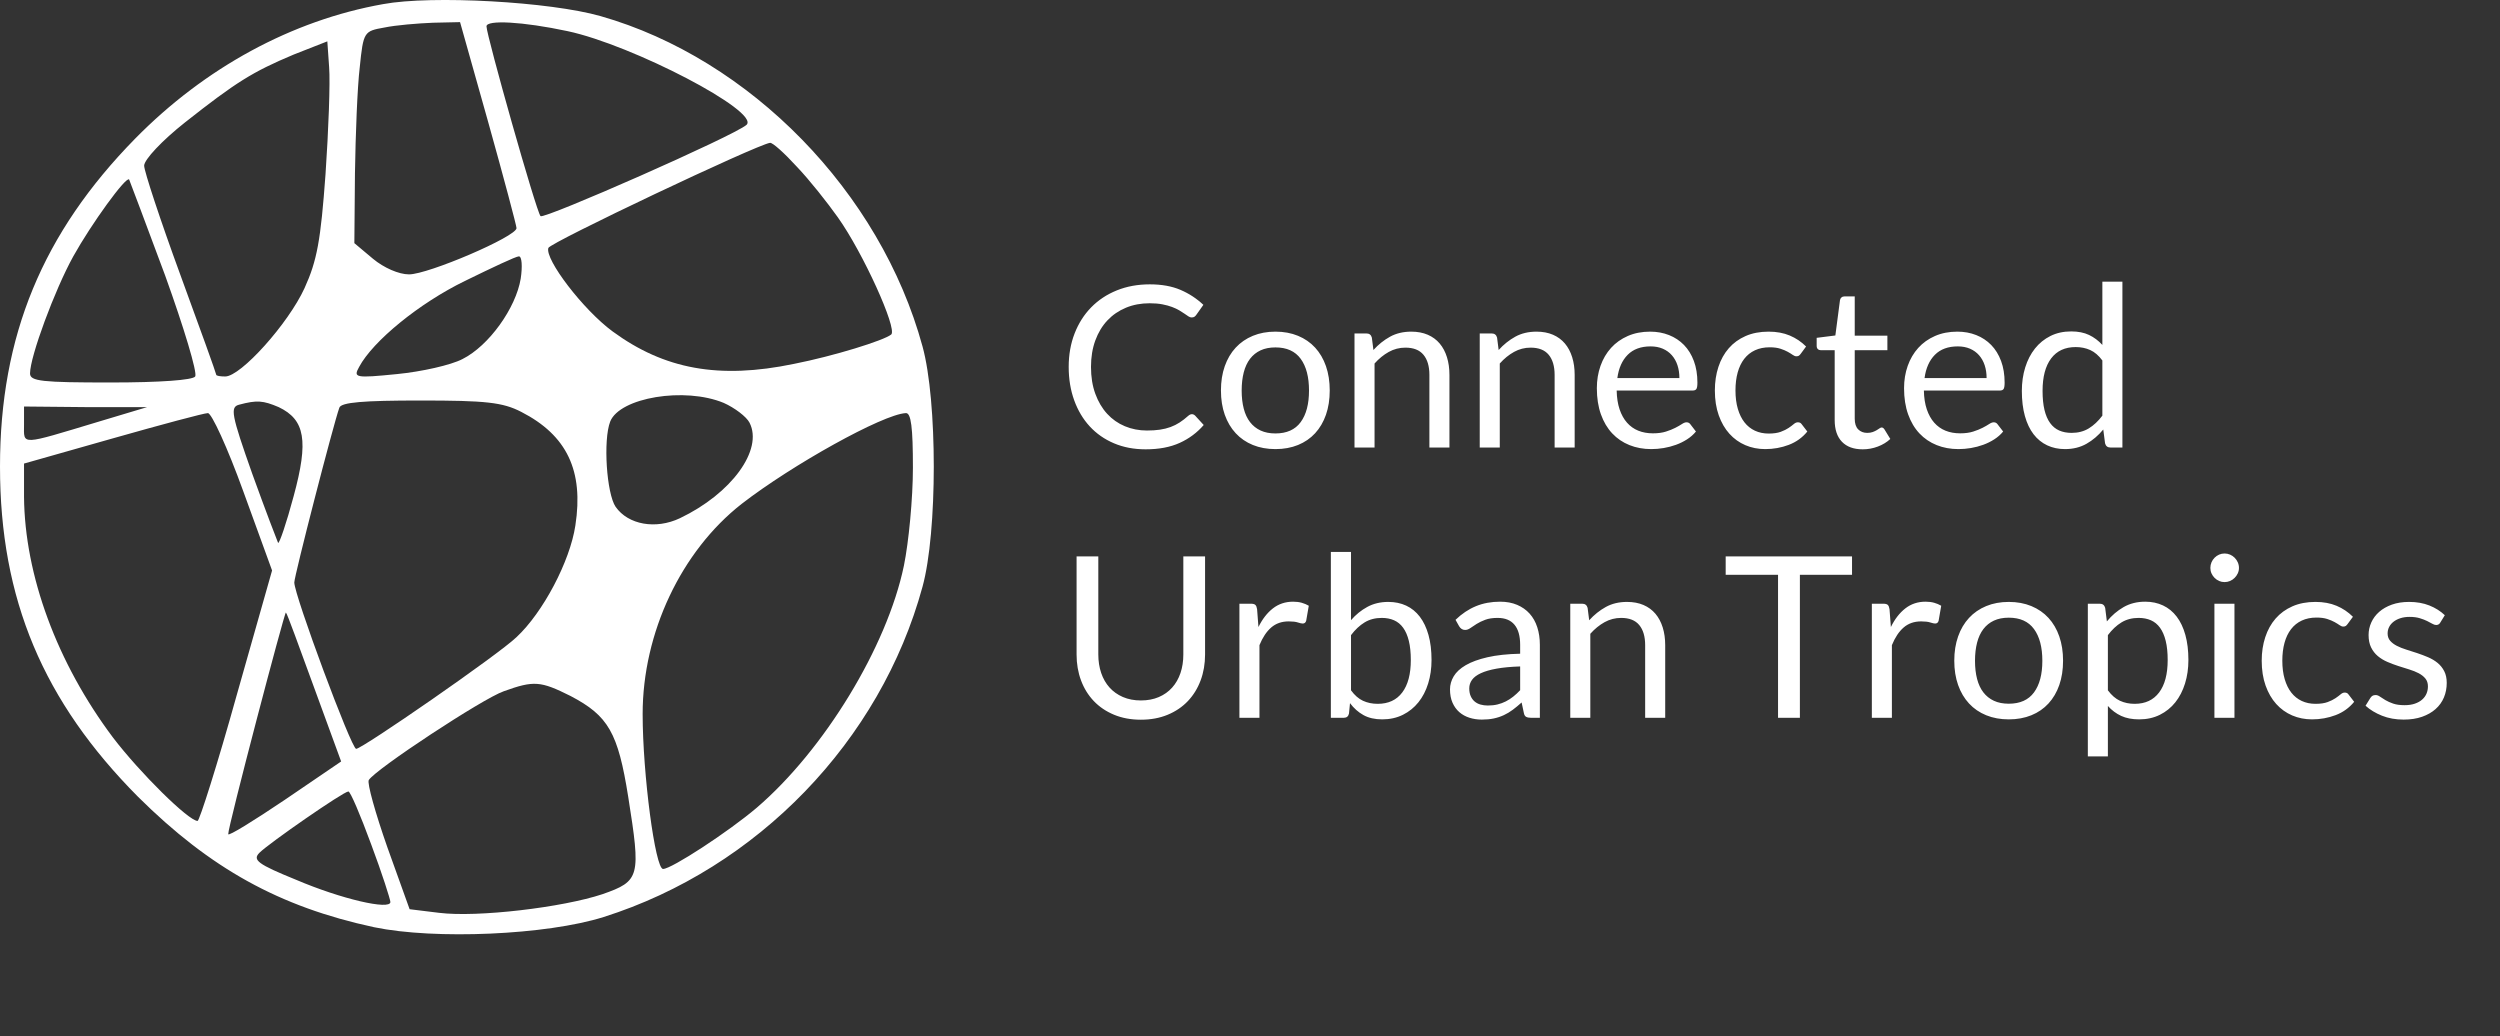 <?xml version="1.0" standalone="no"?><!-- Generator: Gravit.io --><svg xmlns="http://www.w3.org/2000/svg" xmlns:xlink="http://www.w3.org/1999/xlink" style="isolation:isolate" width="555" height="230"><rect width="100%" height="100%" fill="#333333" stroke="none"/><path d=" M 85.067 0.912 C 64.8 4.512 45.467 15.046 30 30.779 C 9.467 51.712 1.7763568394002505e-14 74.512 1.7763568394002505e-14 103.579 C 1.7763568394002505e-14 133.046 9.6 155.712 30.667 176.912 C 46.667 192.779 62 201.312 83.067 205.846 C 96.533 208.646 121.333 207.579 134 203.579 C 168.133 192.779 195.467 164.512 204.8 130.246 C 208.133 118.112 208.133 89.046 204.8 76.912 C 195.467 42.646 166.533 13.046 133.333 3.579 C 122.133 0.379 95.867 -1.088 85.067 0.912 Z  M 108.4 27.179 C 111.867 39.579 114.667 50.112 114.667 50.646 C 114.667 52.512 95.067 60.912 90.8 60.912 C 88.533 60.912 85.2 59.446 82.8 57.446 L 78.667 53.979 L 78.8 38.512 C 78.933 29.846 79.333 19.312 79.867 14.912 C 80.667 7.046 80.8 6.912 85.333 6.112 C 87.867 5.579 92.8 5.179 96.133 5.046 L 102.133 4.912 L 108.4 27.179 Z  M 126 6.912 C 140.4 9.979 168.8 24.779 165.733 27.712 C 163.067 30.112 120.667 48.779 120 47.979 C 119.067 47.046 108 7.846 108 5.846 C 108 4.379 116 4.779 126 6.912 Z  M 72.267 38.646 C 71.2 53.312 70.4 57.846 67.6 63.979 C 64 71.846 53.467 83.579 50 83.579 C 48.933 83.579 48 83.446 48 83.179 C 48 82.912 44.4 72.912 40 60.912 C 35.6 48.912 32 37.979 32 36.779 C 32 35.446 36 31.179 41.067 27.179 C 52.4 18.246 56 15.979 65.2 12.112 L 72.667 9.179 L 73.067 14.912 C 73.333 18.246 72.933 28.912 72.267 38.646 Z  M 176.933 37.046 C 179.733 39.979 183.733 45.046 186 48.246 C 191.6 56.112 199.2 72.912 197.867 74.246 C 196.267 75.579 185.067 79.046 176.267 80.779 C 159.6 84.246 147.467 81.979 136 73.579 C 129.467 68.779 120.933 57.579 121.733 55.046 C 122.133 53.846 168 32.112 170.933 31.712 C 171.467 31.579 174.133 33.979 176.933 37.046 Z  M 36.667 61.179 C 40.8 72.646 43.867 82.779 43.333 83.579 C 42.8 84.379 35.6 84.912 24.533 84.912 C 9.333 84.912 6.667 84.646 6.667 82.912 C 6.667 79.179 12.133 64.379 16.267 56.912 C 20.267 49.712 28 39.046 28.667 39.846 C 28.8 40.112 32.4 49.712 36.667 61.179 Z  M 115.6 61.846 C 114.533 68.379 108.533 76.779 102.667 79.712 C 100.133 81.046 93.6 82.512 88.133 83.046 C 78.8 83.979 78.4 83.846 79.733 81.446 C 82.8 75.712 93.067 67.312 103.2 62.379 C 109.2 59.446 114.533 56.912 115.2 56.912 C 115.867 56.912 116 59.179 115.6 61.846 Z  M 160.667 89.446 C 163.067 90.512 165.733 92.512 166.4 93.846 C 169.467 99.846 162.4 109.579 150.933 115.046 C 145.6 117.579 139.467 116.512 136.667 112.512 C 134.667 109.579 133.867 97.712 135.467 93.579 C 137.6 88.246 152 85.846 160.667 89.446 Z  M 61.867 90.379 C 67.733 93.179 68.533 97.846 65.2 110.112 C 63.6 116.112 62 120.779 61.733 120.512 C 61.6 120.246 58.933 113.312 56 105.179 C 51.333 91.979 51.067 90.379 53.067 89.846 C 57.067 88.779 58.4 88.912 61.867 90.379 Z  M 115.733 91.446 C 125.867 96.646 129.6 104.512 127.733 116.646 C 126.533 124.646 120.533 135.979 114.667 141.446 C 110.667 145.312 80.4 166.246 79.067 166.246 C 78 166.246 65.333 132.112 65.333 129.312 C 65.333 127.846 74 94.246 75.333 90.512 C 75.733 89.312 80.667 88.912 93.333 88.912 C 107.867 88.912 111.6 89.312 115.733 91.446 Z  M 22 93.579 C 4.267 98.912 5.333 98.912 5.333 94.246 L 5.333 90.246 L 19.067 90.379 L 32.667 90.379 L 22 93.579 Z  M 54 109.046 L 60.4 126.646 L 52.533 154.379 C 48.267 169.712 44.267 182.246 43.867 182.246 C 41.867 182.246 31.067 171.579 25.067 163.712 C 12.667 147.179 5.467 127.712 5.333 110.246 L 5.333 102.912 L 25.067 97.312 C 35.867 94.246 45.333 91.712 46.133 91.712 C 46.933 91.579 50.533 99.446 54 109.046 Z  M 202.667 103.846 C 202.667 110.646 201.733 120.379 200.667 125.579 C 196.933 143.579 182.933 166.512 168 179.312 C 161.733 184.646 149.067 192.912 147.2 192.912 C 145.467 192.912 142.667 171.846 142.667 158.512 C 142.667 140.512 151.2 122.379 164.667 111.846 C 175.867 103.179 196 91.979 201.067 91.712 C 202.267 91.579 202.667 94.912 202.667 103.846 Z  M 69.733 152.646 L 75.733 169.046 L 63.2 177.579 C 56.267 182.246 50.667 185.712 50.667 185.179 C 50.533 183.846 63.2 135.712 63.467 135.979 C 63.733 136.112 66.4 143.579 69.733 152.646 Z  M 126.667 154.512 C 135.067 158.912 137.2 162.646 139.467 176.912 C 142.267 194.646 142.133 195.579 133.733 198.512 C 124.933 201.446 106 203.712 97.467 202.646 L 90.933 201.846 L 86 188.112 C 83.333 180.512 81.467 173.846 81.867 173.179 C 83.333 170.779 107.2 155.046 111.867 153.446 C 118.533 151.046 120 151.179 126.667 154.512 Z  M 82.4 187.446 C 84.8 193.846 86.667 199.712 86.667 200.246 C 86.667 202.112 75.733 199.579 65.733 195.312 C 57.2 191.846 56 190.912 57.6 189.312 C 59.733 187.179 76.267 175.712 77.333 175.712 C 77.733 175.579 80 180.912 82.4 187.446 Z " fill-rule="evenodd" fill="rgb(255,255,255)" stroke-width="0.133" stroke="rgba(0,0,0,0)" stroke-linejoin="miter" stroke-linecap="butt"/><path d=" M 264.6 91.95 Q 265 91.95 265.325 92.275 L 267.225 94.35 Q 265.025 96.9 261.887 98.325 Q 258.75 99.75 254.325 99.75 Q 250.45 99.75 247.3 98.412 Q 244.15 97.075 241.925 94.662 Q 239.7 92.25 238.475 88.875 Q 237.25 85.5 237.25 81.45 Q 237.25 77.4 238.562 74.025 Q 239.875 70.65 242.25 68.225 Q 244.625 65.8 247.938 64.463 Q 251.25 63.125 255.25 63.125 Q 259.2 63.125 262.062 64.35 Q 264.925 65.575 267.15 67.675 L 265.575 69.9 Q 265.4 70.15 265.175 70.312 Q 264.95 70.475 264.525 70.475 Q 264.2 70.475 263.837 70.237 Q 263.475 70 262.975 69.65 Q 262.475 69.3 261.8 68.9 Q 261.125 68.5 260.2 68.15 Q 259.275 67.8 258.05 67.562 Q 256.825 67.325 255.225 67.325 Q 252.35 67.325 249.963 68.312 Q 247.575 69.3 245.85 71.125 Q 244.125 72.95 243.162 75.575 Q 242.2 78.2 242.2 81.45 Q 242.2 84.8 243.162 87.425 Q 244.125 90.05 245.787 91.862 Q 247.45 93.675 249.725 94.625 Q 252 95.575 254.625 95.575 Q 256.225 95.575 257.5 95.388 Q 258.775 95.2 259.863 94.8 Q 260.95 94.4 261.887 93.787 Q 262.825 93.175 263.775 92.325 Q 264.2 91.95 264.6 91.95 Z  M 283.15 73.625 Q 285.925 73.625 288.163 74.55 Q 290.4 75.475 291.962 77.175 Q 293.525 78.875 294.363 81.287 Q 295.2 83.7 295.2 86.675 Q 295.2 89.675 294.363 92.075 Q 293.525 94.475 291.962 96.175 Q 290.4 97.875 288.163 98.787 Q 285.925 99.7 283.15 99.7 Q 280.375 99.7 278.137 98.787 Q 275.9 97.875 274.325 96.175 Q 272.75 94.475 271.9 92.075 Q 271.05 89.675 271.05 86.675 Q 271.05 83.7 271.9 81.287 Q 272.75 78.875 274.325 77.175 Q 275.9 75.475 278.137 74.55 Q 280.375 73.625 283.15 73.625 Z  M 283.15 96.225 Q 286.9 96.225 288.75 93.713 Q 290.6 91.2 290.6 86.7 Q 290.6 82.175 288.75 79.65 Q 286.9 77.125 283.15 77.125 Q 281.25 77.125 279.85 77.775 Q 278.45 78.425 277.512 79.65 Q 276.575 80.875 276.113 82.662 Q 275.65 84.45 275.65 86.7 Q 275.65 88.95 276.113 90.725 Q 276.575 92.5 277.512 93.713 Q 278.45 94.925 279.85 95.575 Q 281.25 96.225 283.15 96.225 Z  M 300.7 99.35 L 300.7 74.025 L 303.35 74.025 Q 304.3 74.025 304.55 74.95 L 304.9 77.7 Q 306.55 75.875 308.587 74.75 Q 310.625 73.625 313.3 73.625 Q 315.375 73.625 316.962 74.312 Q 318.55 75 319.613 76.263 Q 320.675 77.525 321.225 79.3 Q 321.775 81.075 321.775 83.225 L 321.775 99.35 L 317.325 99.35 L 317.325 83.225 Q 317.325 80.35 316.012 78.763 Q 314.7 77.175 312 77.175 Q 310.025 77.175 308.312 78.125 Q 306.6 79.075 305.15 80.7 L 305.15 99.35 L 300.7 99.35 Z  M 328.5 99.35 L 328.5 74.025 L 331.15 74.025 Q 332.1 74.025 332.35 74.95 L 332.7 77.7 Q 334.35 75.875 336.387 74.75 Q 338.425 73.625 341.1 73.625 Q 343.175 73.625 344.762 74.312 Q 346.35 75 347.413 76.263 Q 348.475 77.525 349.025 79.3 Q 349.575 81.075 349.575 83.225 L 349.575 99.35 L 345.125 99.35 L 345.125 83.225 Q 345.125 80.35 343.812 78.763 Q 342.5 77.175 339.8 77.175 Q 337.825 77.175 336.113 78.125 Q 334.4 79.075 332.95 80.7 L 332.95 99.35 L 328.5 99.35 Z  M 366.325 73.625 Q 368.6 73.625 370.525 74.388 Q 372.45 75.15 373.85 76.588 Q 375.25 78.025 376.038 80.138 Q 376.825 82.25 376.825 84.95 Q 376.825 86 376.6 86.35 Q 376.375 86.7 375.75 86.7 L 358.9 86.7 Q 358.95 89.1 359.55 90.875 Q 360.15 92.65 361.2 93.838 Q 362.25 95.025 363.7 95.613 Q 365.15 96.2 366.95 96.2 Q 368.625 96.2 369.837 95.812 Q 371.05 95.425 371.925 94.975 Q 372.8 94.525 373.387 94.138 Q 373.975 93.75 374.4 93.75 Q 374.95 93.75 375.25 94.175 L 376.5 95.8 Q 375.675 96.8 374.525 97.537 Q 373.375 98.275 372.062 98.75 Q 370.75 99.225 369.35 99.463 Q 367.95 99.7 366.575 99.7 Q 363.95 99.7 361.738 98.812 Q 359.525 97.925 357.913 96.213 Q 356.3 94.5 355.4 91.975 Q 354.5 89.45 354.5 86.175 Q 354.5 83.525 355.312 81.225 Q 356.125 78.925 357.65 77.237 Q 359.175 75.55 361.375 74.588 Q 363.575 73.625 366.325 73.625 Z  M 366.425 76.9 Q 363.2 76.9 361.35 78.763 Q 359.5 80.625 359.05 83.925 L 372.825 83.925 Q 372.825 82.375 372.4 81.088 Q 371.975 79.8 371.15 78.862 Q 370.325 77.925 369.137 77.412 Q 367.95 76.9 366.425 76.9 Z  M 399.775 78.525 Q 399.575 78.8 399.375 78.95 Q 399.175 79.1 398.8 79.1 Q 398.425 79.1 397.987 78.787 Q 397.55 78.475 396.875 78.1 Q 396.2 77.725 395.237 77.412 Q 394.275 77.1 392.875 77.1 Q 391.025 77.1 389.6 77.763 Q 388.175 78.425 387.212 79.675 Q 386.25 80.925 385.762 82.7 Q 385.275 84.475 385.275 86.675 Q 385.275 88.975 385.8 90.763 Q 386.325 92.55 387.275 93.763 Q 388.225 94.975 389.587 95.613 Q 390.95 96.25 392.65 96.25 Q 394.275 96.25 395.325 95.863 Q 396.375 95.475 397.075 95 Q 397.775 94.525 398.225 94.138 Q 398.675 93.75 399.125 93.75 Q 399.7 93.75 399.975 94.175 L 401.225 95.8 Q 399.575 97.825 397.1 98.763 Q 394.625 99.7 391.875 99.7 Q 389.5 99.7 387.462 98.825 Q 385.425 97.95 383.925 96.287 Q 382.425 94.625 381.562 92.2 Q 380.7 89.775 380.7 86.675 Q 380.7 83.85 381.487 81.45 Q 382.275 79.05 383.788 77.312 Q 385.3 75.575 387.525 74.6 Q 389.75 73.625 392.625 73.625 Q 395.275 73.625 397.325 74.487 Q 399.375 75.35 400.95 76.925 L 399.775 78.525 Z  M 413.525 99.75 Q 410.525 99.75 408.913 98.075 Q 407.3 96.4 407.3 93.25 L 407.3 77.75 L 404.25 77.75 Q 403.85 77.75 403.575 77.513 Q 403.3 77.275 403.3 76.775 L 403.3 75 L 407.45 74.475 L 408.475 66.65 Q 408.525 66.275 408.8 66.037 Q 409.075 65.8 409.5 65.8 L 411.75 65.8 L 411.75 74.525 L 419 74.525 L 419 77.75 L 411.75 77.75 L 411.75 92.95 Q 411.75 94.55 412.525 95.325 Q 413.3 96.1 414.525 96.1 Q 415.225 96.1 415.737 95.912 Q 416.25 95.725 416.625 95.5 Q 417 95.275 417.262 95.088 Q 417.525 94.9 417.725 94.9 Q 418.075 94.9 418.35 95.325 L 419.65 97.45 Q 418.5 98.525 416.875 99.138 Q 415.25 99.75 413.525 99.75 Z  M 434.525 73.625 Q 436.8 73.625 438.725 74.388 Q 440.65 75.15 442.05 76.588 Q 443.45 78.025 444.238 80.138 Q 445.025 82.25 445.025 84.95 Q 445.025 86 444.8 86.35 Q 444.575 86.7 443.95 86.7 L 427.1 86.7 Q 427.15 89.1 427.75 90.875 Q 428.35 92.65 429.4 93.838 Q 430.45 95.025 431.9 95.613 Q 433.35 96.2 435.15 96.2 Q 436.825 96.2 438.038 95.812 Q 439.25 95.425 440.125 94.975 Q 441 94.525 441.587 94.138 Q 442.175 93.75 442.6 93.75 Q 443.15 93.75 443.45 94.175 L 444.7 95.8 Q 443.875 96.8 442.725 97.537 Q 441.575 98.275 440.262 98.75 Q 438.95 99.225 437.55 99.463 Q 436.15 99.7 434.775 99.7 Q 432.15 99.7 429.938 98.812 Q 427.725 97.925 426.112 96.213 Q 424.5 94.5 423.6 91.975 Q 422.7 89.45 422.7 86.175 Q 422.7 83.525 423.512 81.225 Q 424.325 78.925 425.85 77.237 Q 427.375 75.55 429.575 74.588 Q 431.775 73.625 434.525 73.625 Z  M 434.625 76.9 Q 431.4 76.9 429.55 78.763 Q 427.7 80.625 427.25 83.925 L 441.025 83.925 Q 441.025 82.375 440.6 81.088 Q 440.175 79.8 439.35 78.862 Q 438.525 77.925 437.337 77.412 Q 436.15 76.9 434.625 76.9 Z  M 468.525 99.35 Q 467.575 99.35 467.325 98.425 L 466.925 95.35 Q 465.3 97.325 463.212 98.513 Q 461.125 99.7 458.425 99.7 Q 456.25 99.7 454.475 98.863 Q 452.7 98.025 451.45 96.4 Q 450.2 94.775 449.525 92.35 Q 448.85 89.925 448.85 86.775 Q 448.85 83.975 449.6 81.562 Q 450.35 79.15 451.763 77.375 Q 453.175 75.6 455.2 74.588 Q 457.225 73.575 459.8 73.575 Q 462.125 73.575 463.775 74.362 Q 465.425 75.15 466.725 76.575 L 466.725 62.525 L 471.175 62.525 L 471.175 99.35 L 468.525 99.35 Z  M 459.9 96.1 Q 462.075 96.1 463.712 95.1 Q 465.35 94.1 466.725 92.275 L 466.725 80.025 Q 465.5 78.375 464.038 77.713 Q 462.575 77.05 460.8 77.05 Q 457.25 77.05 455.35 79.575 Q 453.45 82.1 453.45 86.775 Q 453.45 89.25 453.875 91.013 Q 454.3 92.775 455.125 93.912 Q 455.95 95.05 457.15 95.575 Q 458.35 96.1 459.9 96.1 Z  M 253.275 155.5 Q 255.5 155.5 257.25 154.75 Q 259 154 260.212 152.65 Q 261.425 151.3 262.062 149.425 Q 262.7 147.55 262.7 145.3 L 262.7 123.525 L 267.525 123.525 L 267.525 145.3 Q 267.525 148.4 266.538 151.05 Q 265.55 153.7 263.712 155.637 Q 261.875 157.575 259.225 158.675 Q 256.575 159.775 253.275 159.775 Q 249.975 159.775 247.325 158.675 Q 244.675 157.575 242.825 155.637 Q 240.975 153.7 239.988 151.05 Q 239 148.4 239 145.3 L 239 123.525 L 243.825 123.525 L 243.825 145.275 Q 243.825 147.525 244.463 149.4 Q 245.1 151.275 246.312 152.625 Q 247.525 153.975 249.287 154.738 Q 251.05 155.5 253.275 155.5 Z  M 275.15 159.35 L 275.15 134.025 L 277.7 134.025 Q 278.425 134.025 278.7 134.3 Q 278.975 134.575 279.075 135.25 L 279.375 139.2 Q 280.675 136.55 282.587 135.062 Q 284.5 133.575 287.075 133.575 Q 288.125 133.575 288.975 133.812 Q 289.825 134.05 290.55 134.475 L 289.975 137.8 Q 289.8 138.425 289.2 138.425 Q 288.85 138.425 288.125 138.188 Q 287.4 137.95 286.1 137.95 Q 283.775 137.95 282.212 139.3 Q 280.65 140.65 279.6 143.225 L 279.6 159.35 L 275.15 159.35 Z  M 295.45 159.35 L 295.45 122.525 L 299.925 122.525 L 299.925 137.675 Q 301.5 135.85 303.538 134.738 Q 305.575 133.625 308.2 133.625 Q 310.4 133.625 312.175 134.45 Q 313.95 135.275 315.2 136.912 Q 316.45 138.55 317.125 140.962 Q 317.8 143.375 317.8 146.525 Q 317.8 149.325 317.05 151.738 Q 316.3 154.15 314.887 155.912 Q 313.475 157.675 311.438 158.688 Q 309.4 159.7 306.85 159.7 Q 304.4 159.7 302.688 158.75 Q 300.975 157.8 299.7 156.1 L 299.475 158.4 Q 299.275 159.35 298.325 159.35 L 295.45 159.35 Z  M 306.75 137.175 Q 304.575 137.175 302.938 138.175 Q 301.3 139.175 299.925 141 L 299.925 153.25 Q 301.125 154.9 302.587 155.575 Q 304.05 156.25 305.85 156.25 Q 309.4 156.25 311.3 153.725 Q 313.2 151.2 313.2 146.525 Q 313.2 144.05 312.762 142.275 Q 312.325 140.5 311.5 139.363 Q 310.675 138.225 309.475 137.7 Q 308.275 137.175 306.75 137.175 Z  M 341.85 159.35 L 339.875 159.35 Q 339.225 159.35 338.825 159.15 Q 338.425 158.95 338.3 158.3 L 337.8 155.95 Q 336.8 156.85 335.85 157.562 Q 334.9 158.275 333.85 158.762 Q 332.8 159.25 331.613 159.5 Q 330.425 159.75 328.975 159.75 Q 327.5 159.75 326.212 159.337 Q 324.925 158.925 323.975 158.1 Q 323.025 157.275 322.462 156.012 Q 321.9 154.75 321.9 153.025 Q 321.9 151.525 322.725 150.137 Q 323.55 148.75 325.387 147.675 Q 327.225 146.6 330.2 145.912 Q 333.175 145.225 337.475 145.125 L 337.475 143.15 Q 337.475 140.2 336.212 138.688 Q 334.95 137.175 332.475 137.175 Q 330.85 137.175 329.738 137.587 Q 328.625 138 327.812 138.512 Q 327 139.025 326.413 139.438 Q 325.825 139.85 325.25 139.85 Q 324.8 139.85 324.462 139.613 Q 324.125 139.375 323.925 139.025 L 323.125 137.6 Q 325.225 135.575 327.65 134.575 Q 330.075 133.575 333.025 133.575 Q 335.15 133.575 336.8 134.275 Q 338.45 134.975 339.575 136.225 Q 340.7 137.475 341.275 139.25 Q 341.85 141.025 341.85 143.15 L 341.85 159.35 Z  M 330.3 156.625 Q 331.475 156.625 332.45 156.387 Q 333.425 156.15 334.288 155.712 Q 335.15 155.275 335.938 154.65 Q 336.725 154.025 337.475 153.225 L 337.475 147.95 Q 334.4 148.05 332.25 148.438 Q 330.1 148.825 328.75 149.45 Q 327.4 150.075 326.788 150.925 Q 326.175 151.775 326.175 152.825 Q 326.175 153.825 326.5 154.55 Q 326.825 155.275 327.375 155.738 Q 327.925 156.2 328.675 156.412 Q 329.425 156.625 330.3 156.625 Z  M 348.6 159.35 L 348.6 134.025 L 351.25 134.025 Q 352.2 134.025 352.45 134.95 L 352.8 137.7 Q 354.45 135.875 356.488 134.75 Q 358.525 133.625 361.2 133.625 Q 363.275 133.625 364.863 134.312 Q 366.45 135 367.513 136.262 Q 368.575 137.525 369.125 139.3 Q 369.675 141.075 369.675 143.225 L 369.675 159.35 L 365.225 159.35 L 365.225 143.225 Q 365.225 140.35 363.913 138.762 Q 362.6 137.175 359.9 137.175 Q 357.925 137.175 356.213 138.125 Q 354.5 139.075 353.05 140.7 L 353.05 159.35 L 348.6 159.35 Z  M 411.15 123.525 L 411.15 127.6 L 399.575 127.6 L 399.575 159.35 L 394.725 159.35 L 394.725 127.6 L 383.1 127.6 L 383.1 123.525 L 411.15 123.525 Z  M 415.55 159.35 L 415.55 134.025 L 418.1 134.025 Q 418.825 134.025 419.1 134.3 Q 419.375 134.575 419.475 135.25 L 419.775 139.2 Q 421.075 136.55 422.988 135.062 Q 424.9 133.575 427.475 133.575 Q 428.525 133.575 429.375 133.812 Q 430.225 134.05 430.95 134.475 L 430.375 137.8 Q 430.2 138.425 429.6 138.425 Q 429.25 138.425 428.525 138.188 Q 427.8 137.95 426.5 137.95 Q 424.175 137.95 422.613 139.3 Q 421.05 140.65 420 143.225 L 420 159.35 L 415.55 159.35 Z  M 445.95 133.625 Q 448.725 133.625 450.963 134.55 Q 453.2 135.475 454.763 137.175 Q 456.325 138.875 457.163 141.287 Q 458 143.7 458 146.675 Q 458 149.675 457.163 152.075 Q 456.325 154.475 454.763 156.175 Q 453.2 157.875 450.963 158.787 Q 448.725 159.7 445.95 159.7 Q 443.175 159.7 440.938 158.787 Q 438.7 157.875 437.125 156.175 Q 435.55 154.475 434.7 152.075 Q 433.85 149.675 433.85 146.675 Q 433.85 143.7 434.7 141.287 Q 435.55 138.875 437.125 137.175 Q 438.7 135.475 440.938 134.55 Q 443.175 133.625 445.95 133.625 Z  M 445.95 156.225 Q 449.7 156.225 451.55 153.712 Q 453.4 151.2 453.4 146.7 Q 453.4 142.175 451.55 139.65 Q 449.7 137.125 445.95 137.125 Q 444.05 137.125 442.65 137.775 Q 441.25 138.425 440.312 139.65 Q 439.375 140.875 438.913 142.662 Q 438.45 144.45 438.45 146.7 Q 438.45 148.95 438.913 150.725 Q 439.375 152.5 440.312 153.712 Q 441.25 154.925 442.65 155.575 Q 444.05 156.225 445.95 156.225 Z  M 463.5 167.925 L 463.5 134.025 L 466.15 134.025 Q 467.1 134.025 467.35 134.95 L 467.725 137.95 Q 469.35 135.975 471.438 134.775 Q 473.525 133.575 476.25 133.575 Q 478.425 133.575 480.2 134.412 Q 481.975 135.25 483.225 136.887 Q 484.475 138.525 485.15 140.95 Q 485.825 143.375 485.825 146.525 Q 485.825 149.325 485.075 151.738 Q 484.325 154.15 482.925 155.912 Q 481.525 157.675 479.488 158.688 Q 477.45 159.7 474.9 159.7 Q 472.55 159.7 470.888 158.925 Q 469.225 158.15 467.95 156.725 L 467.95 167.925 L 463.5 167.925 Z  M 474.775 137.175 Q 472.6 137.175 470.963 138.175 Q 469.325 139.175 467.95 141 L 467.95 153.25 Q 469.175 154.9 470.638 155.575 Q 472.1 156.25 473.9 156.25 Q 477.425 156.25 479.325 153.725 Q 481.225 151.2 481.225 146.525 Q 481.225 144.05 480.788 142.275 Q 480.35 140.5 479.525 139.363 Q 478.7 138.225 477.5 137.7 Q 476.3 137.175 474.775 137.175 Z  M 496.05 134.025 L 496.05 159.35 L 491.6 159.35 L 491.6 134.025 L 496.05 134.025 Z  M 497.05 126.075 Q 497.05 126.725 496.788 127.287 Q 496.525 127.85 496.088 128.287 Q 495.65 128.725 495.075 128.975 Q 494.5 129.225 493.85 129.225 Q 493.2 129.225 492.638 128.975 Q 492.075 128.725 491.638 128.287 Q 491.2 127.85 490.95 127.287 Q 490.7 126.725 490.7 126.075 Q 490.7 125.425 490.95 124.837 Q 491.2 124.25 491.638 123.812 Q 492.075 123.375 492.638 123.125 Q 493.2 122.875 493.85 122.875 Q 494.5 122.875 495.075 123.125 Q 495.65 123.375 496.088 123.812 Q 496.525 124.25 496.788 124.837 Q 497.05 125.425 497.05 126.075 Z  M 521.175 138.525 Q 520.975 138.8 520.775 138.95 Q 520.575 139.1 520.2 139.1 Q 519.825 139.1 519.388 138.787 Q 518.95 138.475 518.275 138.1 Q 517.6 137.725 516.638 137.412 Q 515.675 137.1 514.275 137.1 Q 512.425 137.1 511 137.762 Q 509.575 138.425 508.613 139.675 Q 507.65 140.925 507.163 142.7 Q 506.675 144.475 506.675 146.675 Q 506.675 148.975 507.2 150.762 Q 507.725 152.55 508.675 153.762 Q 509.625 154.975 510.988 155.613 Q 512.35 156.25 514.05 156.25 Q 515.675 156.25 516.725 155.863 Q 517.775 155.475 518.475 155 Q 519.175 154.525 519.625 154.137 Q 520.075 153.75 520.525 153.75 Q 521.1 153.75 521.375 154.175 L 522.625 155.8 Q 520.975 157.825 518.5 158.762 Q 516.025 159.7 513.275 159.7 Q 510.9 159.7 508.863 158.825 Q 506.825 157.95 505.325 156.287 Q 503.825 154.625 502.963 152.2 Q 502.1 149.775 502.1 146.675 Q 502.1 143.85 502.888 141.45 Q 503.675 139.05 505.188 137.312 Q 506.7 135.575 508.925 134.6 Q 511.15 133.625 514.025 133.625 Q 516.675 133.625 518.725 134.488 Q 520.775 135.35 522.35 136.925 L 521.175 138.525 Z  M 541.75 138.2 Q 541.45 138.75 540.825 138.75 Q 540.45 138.75 539.975 138.475 Q 539.5 138.2 538.812 137.863 Q 538.125 137.525 537.175 137.238 Q 536.225 136.95 534.925 136.95 Q 533.8 136.95 532.9 137.238 Q 532 137.525 531.363 138.025 Q 530.725 138.525 530.388 139.188 Q 530.05 139.85 530.05 140.625 Q 530.05 141.6 530.613 142.25 Q 531.175 142.9 532.1 143.375 Q 533.025 143.85 534.2 144.212 Q 535.375 144.575 536.613 144.988 Q 537.85 145.4 539.025 145.9 Q 540.2 146.4 541.125 147.15 Q 542.05 147.9 542.613 148.988 Q 543.175 150.075 543.175 151.6 Q 543.175 153.35 542.55 154.837 Q 541.925 156.325 540.7 157.412 Q 539.475 158.5 537.7 159.125 Q 535.925 159.75 533.6 159.75 Q 530.95 159.75 528.8 158.887 Q 526.65 158.025 525.15 156.675 L 526.2 154.975 Q 526.4 154.65 526.675 154.475 Q 526.95 154.3 527.4 154.3 Q 527.85 154.3 528.35 154.65 Q 528.85 155 529.562 155.425 Q 530.275 155.85 531.288 156.2 Q 532.3 156.55 533.825 156.55 Q 535.125 156.55 536.1 156.212 Q 537.075 155.875 537.725 155.3 Q 538.375 154.725 538.688 153.975 Q 539 153.225 539 152.375 Q 539 151.325 538.438 150.637 Q 537.875 149.95 536.95 149.462 Q 536.025 148.975 534.838 148.613 Q 533.65 148.25 532.413 147.85 Q 531.175 147.45 529.988 146.938 Q 528.8 146.425 527.875 145.65 Q 526.95 144.875 526.388 143.738 Q 525.825 142.6 525.825 140.975 Q 525.825 139.525 526.425 138.188 Q 527.025 136.85 528.175 135.837 Q 529.325 134.825 531 134.225 Q 532.675 133.625 534.825 133.625 Q 537.325 133.625 539.312 134.412 Q 541.3 135.2 542.75 136.575 L 541.75 138.2 Z " fill-rule="evenodd" fill="rgb(255,255,255)" stroke-width="1" stroke="rgba(0,0,0,0)" stroke-linejoin="miter" stroke-linecap="square"/></svg>